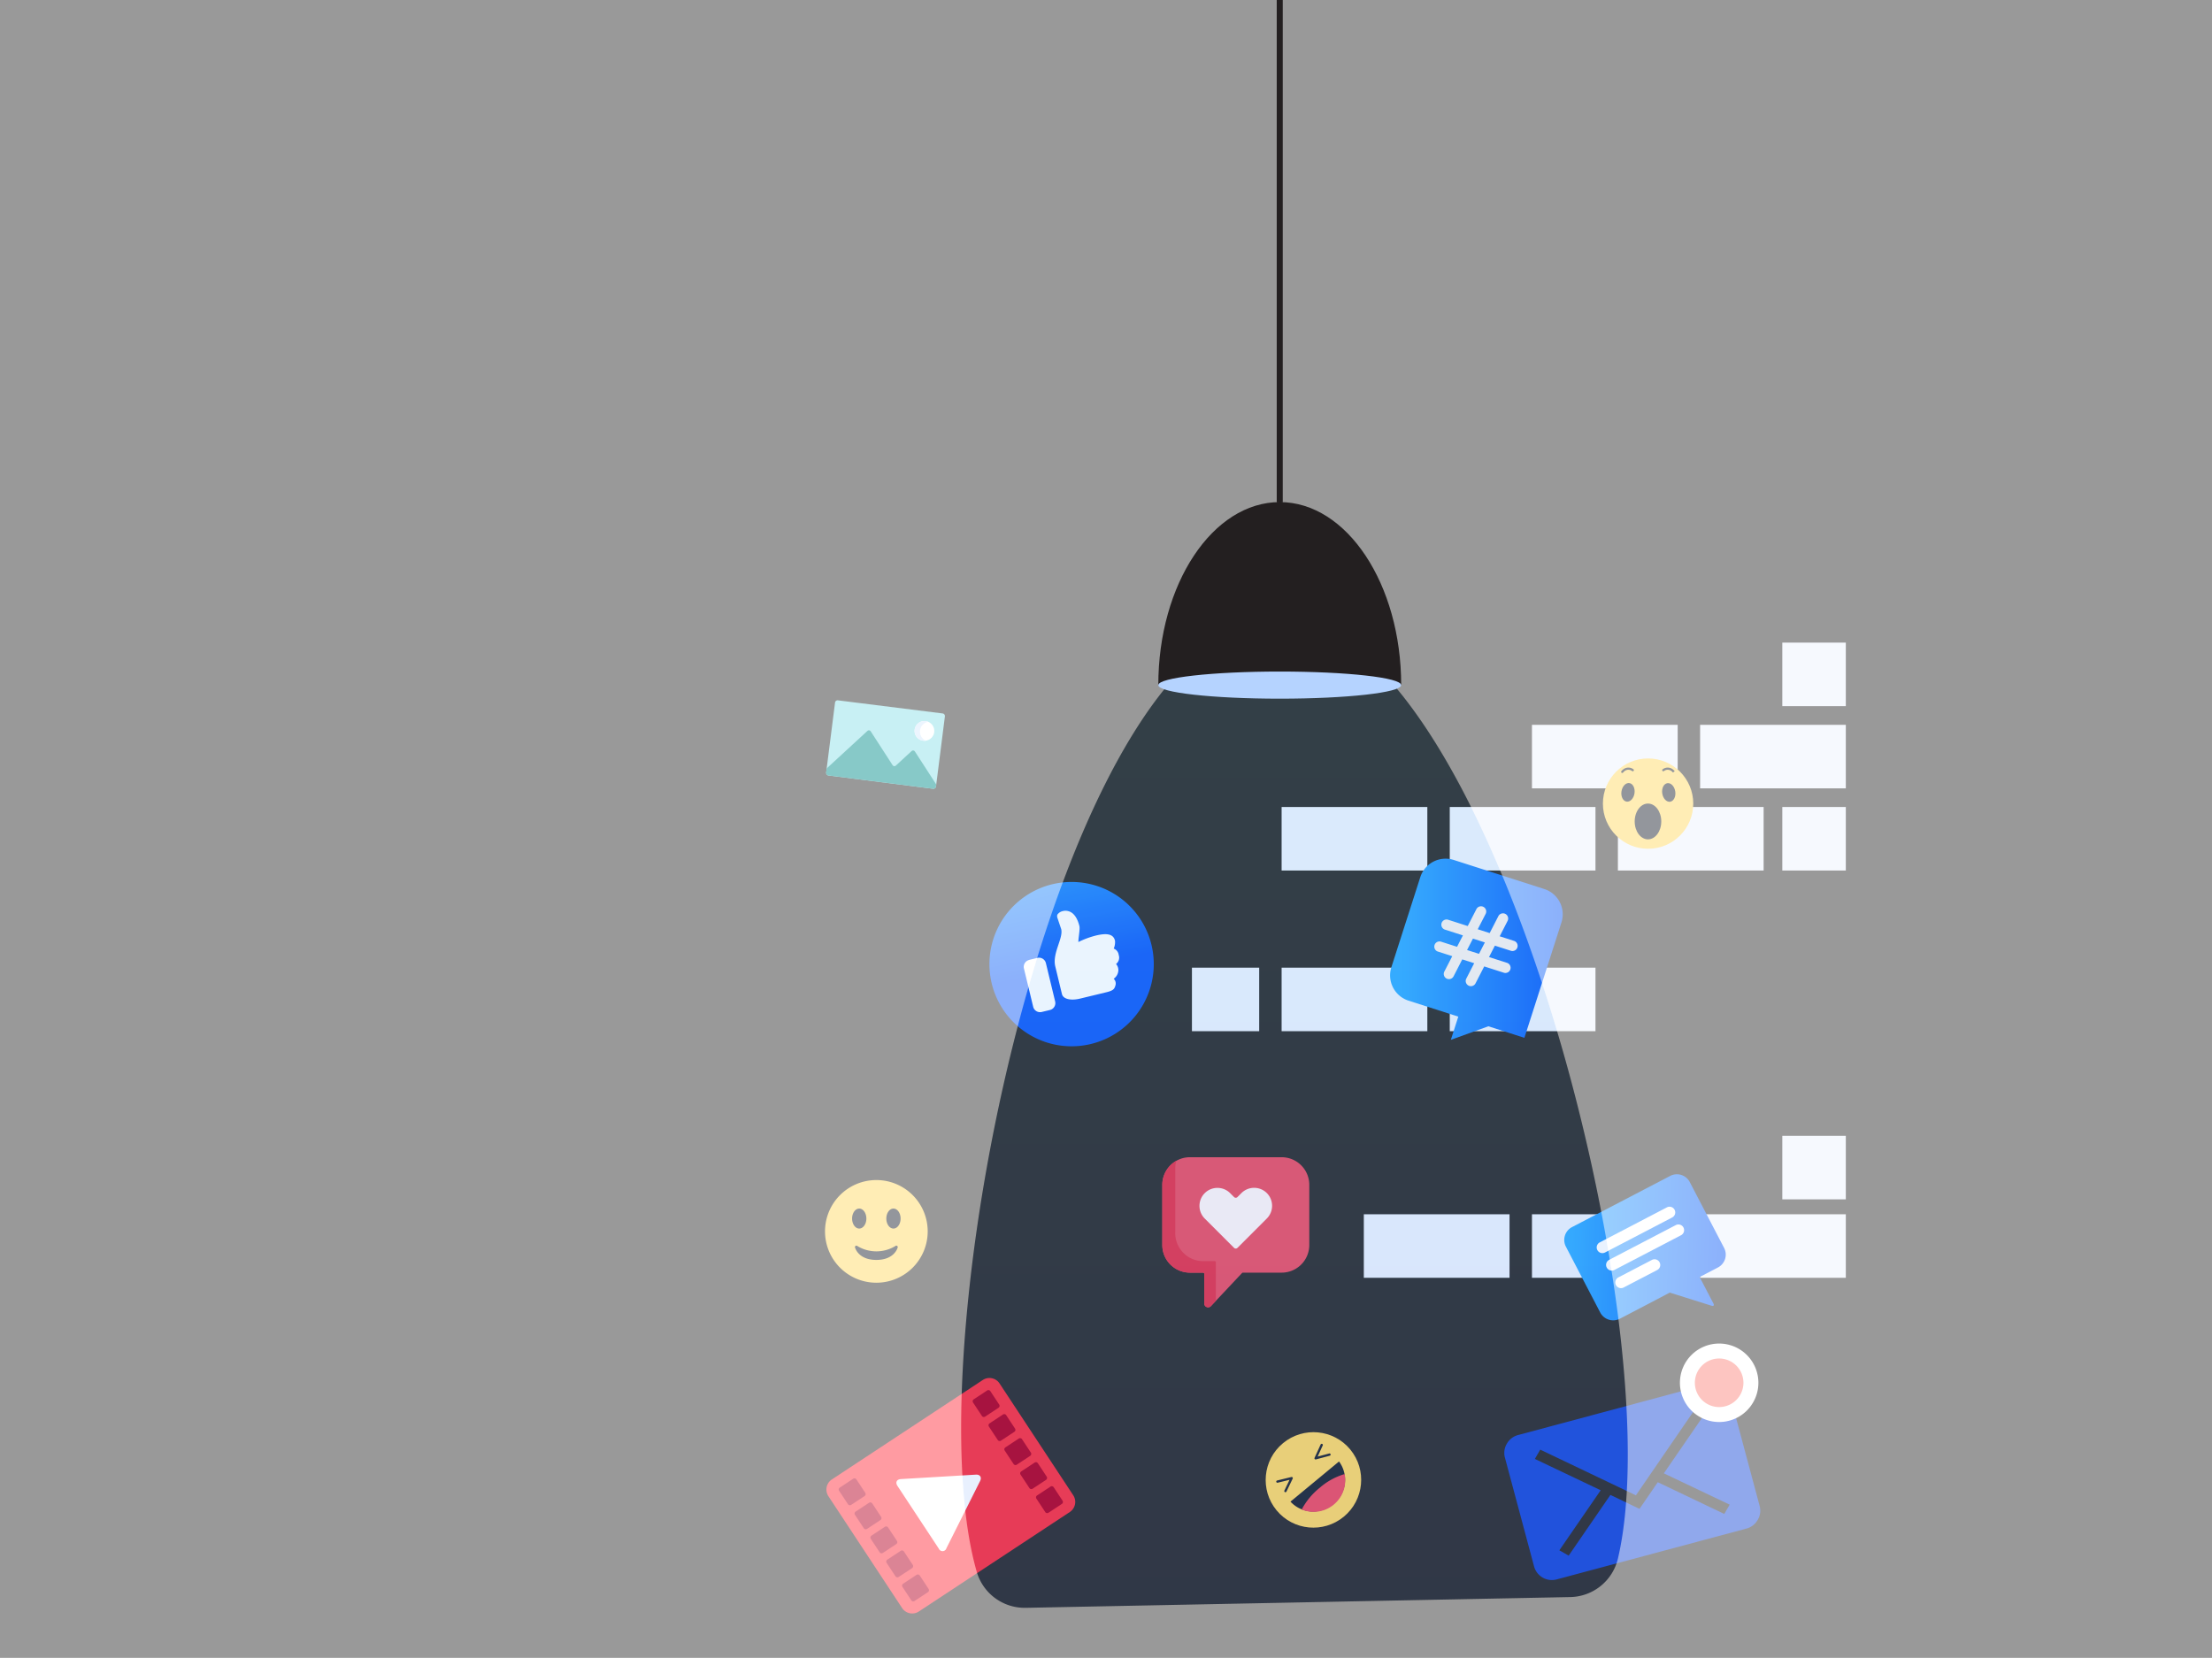<svg id="Layer_1" data-name="Layer 1" xmlns="http://www.w3.org/2000/svg" xmlns:xlink="http://www.w3.org/1999/xlink" viewBox="0 0 444 332.75"><rect x="0" y="0" width="444" height="332.75" fill="#333333" stroke="none"/><defs><style>.cls-1{fill:#edf3fd;}.cls-2{fill:#ec5569;}.cls-3{fill:#e63950;}.cls-4{fill:#fff5f5;}.cls-5{fill:#fe3745;}.cls-6{fill:#fff;}.cls-7{fill:#b7092b;}.cls-8{fill:url(#linear-gradient);}.cls-9{fill:url(#linear-gradient-2);}.cls-10{fill:#f7f3f1;}.cls-11{fill:#ffda6b;}.cls-12{fill:#262c38;}.cls-13{fill:url(#linear-gradient-3);}.cls-14{fill:#f05266;}.cls-15{fill:#91e0e8;}.cls-16{fill:#0f9390;}.cls-17{fill:#d9eafc;}.cls-18{fill:#2150d9;}.cls-18,.cls-19,.cls-23,.cls-24{fill-rule:evenodd;}.cls-19{fill:#fb8b82;}.cls-20{fill:none;stroke:#fff;stroke-width:3px;}.cls-21{opacity:0.1;fill:url(#linear-gradient-4);}.cls-22{opacity:0.5;fill:url(#linear-gradient-5);}.cls-23{fill:#231f20;}.cls-24{fill:#b5d3ff;}</style><linearGradient id="linear-gradient" x1="317.462" y1="255.058" x2="349.961" y2="255.058" gradientTransform="matrix(0.999, 0.033, 0.033, -0.999, -11.724, 494.333)" gradientUnits="userSpaceOnUse"><stop offset="0" stop-color="#37aeff"/><stop offset="0.05" stop-color="#37aeff"/><stop offset="1" stop-color="#1861f7"/></linearGradient><linearGradient id="linear-gradient-2" x1="279.026" y1="295.448" x2="313.676" y2="295.448" gradientTransform="matrix(1, 0, 0, -1, 0, 486)" xlink:href="#linear-gradient"/><linearGradient id="linear-gradient-3" x1="-594.736" y1="1.211" x2="-594.736" y2="1.225" gradientTransform="translate(1377799.775 -335214.128) rotate(-13.566) scale(2383.959)" xlink:href="#linear-gradient"/><linearGradient id="linear-gradient-4" x1="259.826" y1="124.119" x2="259.826" y2="322.751" gradientTransform="matrix(1, 0, 0, 1, 0, 0)" xlink:href="#linear-gradient"/><linearGradient id="linear-gradient-5" y1="166.375" x2="444" y2="166.375" gradientUnits="userSpaceOnUse"><stop offset="0" stop-color="#fff"/><stop offset="1" stop-color="#fff"/></linearGradient></defs><title>illu-lamp-blog-hero</title><path class="cls-1" d="M320.25,194.25H291V207h29.25Zm-33.75,0H257.25V207H286.5Zm-33.75,0h-13.5V207h13.5Zm117.75,49.5H341.25v12.75H370.5Zm-33.75,0H307.5v12.75h29.25Zm-33.75,0H273.75v12.75H303ZM370.5,228H357.75v12.75H370.5Zm0-82.5H341.25v12.75H370.5Zm-33.75,0H307.5v12.75h29.25Zm33.75-16.5H357.75v12.75H370.5Zm0,33H357.75V174.75H370.5Zm-16.5,0H324.75V174.75H354Zm-33.75,0H291V174.75h29.25Zm-33.75,0H257.25V174.75H286.5Z" transform="translate(0 0)"/><g id="Layer_6" data-name="Layer 6"><path class="cls-2" d="M257.256,232.298H238.848a5.547,5.547,0,0,0-5.547,5.547v12.074a5.547,5.547,0,0,0,5.547,5.547h2.642a.228.228,0,0,1,.228.228v5.956a.777.777,0,0,0,1.344.533l6.249-6.644a.227.227,0,0,1,.166-.072H257.256a5.547,5.547,0,0,0,5.547-5.547V237.845A5.547,5.547,0,0,0,257.256,232.298Z" transform="translate(0 0)"/><path class="cls-3" d="M244.051,253.395a.231.231,0,0,0-.22-.24h-2.558a5.62,5.62,0,0,1-5.37-5.841V234.601a6.329,6.329,0,0,1,.198-1.575,5.545,5.545,0,0,0-2.8,4.82v12.074a5.547,5.547,0,0,0,5.547,5.547h2.642a.228.228,0,0,1,.228.228v5.956a.777.777,0,0,0,1.344.533l.99-1.052v-7.733Z" transform="translate(0 0)"/><path class="cls-4" d="M254.284,239.497h0a3.606,3.606,0,0,0-5.1,0l-.795.795a.486.486,0,0,1-.687,0l-.783-.783a3.606,3.606,0,0,0-5.1,0h0a3.606,3.606,0,0,0,0,5.1l5.883,5.883a.486.486,0,0,0,.687,0l5.895-5.896A3.612,3.612,0,0,0,254.284,239.497Z" transform="translate(0 0)"/></g><g id="Layer_7" data-name="Layer 7"><path class="cls-5" d="M215.429,300.162a2.428,2.428,0,0,1-.689,3.354L184.432,323.487a2.428,2.428,0,0,1-3.354-.689l-14.8-22.459a2.428,2.428,0,0,1,.689-3.354L197.275,277.013a2.428,2.428,0,0,1,3.354.689Z" transform="translate(0 0)"/><path class="cls-6" d="M180.145,298.283c-.466-.708-.156-1.327.69-1.377l15.043-.89c.846-.05,1.227.529.848,1.286l-6.751,13.473a.814.814,0,0,1-1.538.091Z" transform="translate(0 0)"/><path class="cls-7" d="M200.565,281.951a.464.464,0,0,1-.132.64l-2.701,1.78a.464.464,0,0,1-.64-.132l-1.78-2.701a.464.464,0,0,1,.132-.64l2.701-1.78a.464.464,0,0,1,.64.132l1.78,2.701Z" transform="translate(0 0)"/><path class="cls-7" d="M203.744,286.774a.464.464,0,0,1-.132.64l-2.701,1.78a.464.464,0,0,1-.64-.132l-1.78-2.701a.464.464,0,0,1,.132-.64l2.701-1.78a.464.464,0,0,1,.64.132Z" transform="translate(0 0)"/><path class="cls-7" d="M206.922,291.598a.464.464,0,0,1-.132.64l-2.701,1.78a.464.464,0,0,1-.64-.132l-1.78-2.701a.464.464,0,0,1,.132-.64l2.701-1.78a.464.464,0,0,1,.64.132l1.78,2.701Z" transform="translate(0 0)"/><path class="cls-7" d="M210.101,296.422a.464.464,0,0,1-.132.64l-2.701,1.78a.464.464,0,0,1-.64-.132l-1.78-2.701a.464.464,0,0,1,.132-.64l2.701-1.78a.464.464,0,0,1,.64.132Z" transform="translate(0 0)"/><path class="cls-7" d="M213.28,301.245a.464.464,0,0,1-.132.64l-2.701,1.78a.464.464,0,0,1-.64-.132l-1.78-2.701a.464.464,0,0,1,.132-.64l2.701-1.78a.464.464,0,0,1,.64.132l1.78,2.701Z" transform="translate(0 0)"/><path class="cls-7" d="M173.68,299.667a.464.464,0,0,1-.132.64l-2.701,1.78a.464.464,0,0,1-.64-.132l-1.78-2.701a.464.464,0,0,1,.132-.64l2.701-1.78a.464.464,0,0,1,.64.132Z" transform="translate(0 0)"/><path class="cls-7" d="M176.859,304.491a.464.464,0,0,1-.132.64l-2.701,1.78a.464.464,0,0,1-.64-.132l-1.78-2.701a.464.464,0,0,1,.132-.64l2.701-1.78a.464.464,0,0,1,.64.132Z" transform="translate(0 0)"/><path class="cls-7" d="M180.038,309.314a.464.464,0,0,1-.132.64l-2.701,1.78a.464.464,0,0,1-.64-.132l-1.78-2.701a.464.464,0,0,1,.132-.64l2.701-1.78a.464.464,0,0,1,.64.132Z" transform="translate(0 0)"/><path class="cls-7" d="M183.217,314.138a.464.464,0,0,1-.132.64l-2.701,1.78a.464.464,0,0,1-.64-.132l-1.78-2.701a.464.464,0,0,1,.132-.64l2.701-1.78a.464.464,0,0,1,.64.132Z" transform="translate(0 0)"/><path class="cls-7" d="M186.395,318.962a.464.464,0,0,1-.132.64l-2.701,1.78a.464.464,0,0,1-.64-.132l-1.78-2.701a.464.464,0,0,1,.132-.64l2.701-1.78a.464.464,0,0,1,.64.132Z" transform="translate(0 0)"/></g><g id="Layer_14" data-name="Layer 14"><path class="cls-8" d="M335.257,236.046l-19.718,10.279a2.911,2.911,0,0,0-1.232,3.916l6.892,13.221a2.938,2.938,0,0,0,3.964,1.247l.001-0c8.786-4.584,10-5.239,10-5.239l8.388,2.639c.4.126.569-.075.375-.447l-2.771-5.315L344.839,254.425a2.911,2.911,0,0,0,1.232-3.916l-6.898-13.231A2.911,2.911,0,0,0,335.257,236.046Z" transform="translate(0 0)"/><path class="cls-6" d="M335.613,244.409l-13.421,6.997a1.144,1.144,0,1,1-1.062-2.026l.004-.002,13.421-6.997a1.144,1.144,0,1,1,1.061,2.026Z" transform="translate(0 0)"/><path class="cls-6" d="M337.453,247.939l-13.421,6.997a1.144,1.144,0,0,1-1.062-2.026l.004-.002L336.396,245.911a1.144,1.144,0,0,1,1.061,2.026Z" transform="translate(0 0)"/><path class="cls-6" d="M332.61,254.954l-6.737,3.512a1.144,1.144,0,0,1-1.057-2.028l6.737-3.512a1.144,1.144,0,1,1,1.062,2.026Z" transform="translate(0 0)"/></g><g id="Layer_13" data-name="Layer 13"><path class="cls-9" d="M305.984,208.332l7.438-23.176a5.33,5.33,0,0,0-3.457-6.699l0,0-18.164-5.83a5.331,5.331,0,0,0-6.71,3.436l-5.812,18.109a5.33,5.33,0,0,0,3.457,6.699l0,0,9.979,3.203-1.496,4.661,7.533-2.723Z" transform="translate(0 0)"/><path class="cls-10" d="M302.534,193.291l-3.653-1.172,1.177-2.292,3.253,1.044a1.043,1.043,0,0,0,.637-1.984l-2.925-.939,1.607-3.129a1.043,1.043,0,0,0-1.854-.952l-1.764,3.436-2.394-.768,1.607-3.129a1.043,1.043,0,0,0-1.854-.952l-1.764,3.436-3.981-1.278a1.043,1.043,0,0,0-.637,1.984l3.653,1.172-1.177,2.292-3.253-1.044a1.043,1.043,0,0,0-.637,1.984l2.925.939-1.607,3.129a1.043,1.043,0,0,0,1.854.952l1.764-3.436,2.394.768-1.607,3.129a1.043,1.043,0,0,0,1.854.952l1.764-3.436,3.981,1.278a1.043,1.043,0,0,0,.637-1.984Zm-5.665-1.818-2.394-.768,1.177-2.292,2.394.768Z" transform="translate(0 0)"/></g><g id="Layer_9" data-name="Layer 9"><circle class="cls-11" cx="330.809" cy="161.314" r="9.067"/><ellipse class="cls-12" cx="330.788" cy="164.896" rx="2.667" ry="3.593"/><ellipse class="cls-12" cx="326.604" cy="159.076" rx="1.881" ry="1.32" transform="matrix(0.15, -0.989, 0.989, 0.15, 120.458, 458.206)"/><ellipse class="cls-12" cx="334.958" cy="159.076" rx="1.32" ry="1.881" transform="translate(-20.029 51.901) rotate(-8.604)"/><path class="cls-12" d="M325.621,155.16a.218.218,0,0,1-.176-.345,2.006,2.006,0,0,1,.656-.548,1.651,1.651,0,0,1,1.743.147.218.218,0,1,1-.238.364h0a1.234,1.234,0,0,0-1.306-.125,1.587,1.587,0,0,0-.502.415A.217.217,0,0,1,325.621,155.16Zm10.18-.09a1.584,1.584,0,0,0-.515-.423,1.236,1.236,0,0,0-1.293.131.218.218,0,1,1-.238-.364h0a1.651,1.651,0,0,1,1.743-.147,2.006,2.006,0,0,1,.656.548l-.353.254Z" transform="translate(0 0)"/></g><g id="Layer_12" data-name="Layer 12"><path class="cls-13" d="M198.994,197.119a16.495,16.495,0,1,0-.002-.009l.002.009" transform="translate(0 0)"/><path class="cls-6" d="M224.555,191.721a1.569,1.569,0,0,0-1.007-1.307,3.118,3.118,0,0,0,.255-1.592c-.342-1.419-1.776-1.521-3.826-1.027a17.593,17.593,0,0,0-3.517,1.302c-.036-.635.349-2.595.207-3.184-.296-1.226-.957-2.694-2.222-3.008a2.057,2.057,0,0,0-1.096-.018,1.772,1.772,0,0,0-1.121.729,1.09,1.09,0,0,0,.025.647l.759,2.254c.445,1.842-1.833,4.829-1.194,7.478l1.34,5.555c.238.986,1.729,1.367,3.631.908l5.274-1.273c1.382-.333,1.633-.647,1.832-1.378a1.308,1.308,0,0,0-.352-1.338,2.132,2.132,0,0,0,.938-1.811,1.825,1.825,0,0,0-.462-1.146,1.635,1.635,0,0,0,.542-1.793m-17.989.963,1.649-.398a1.422,1.422,0,0,1,1.715,1.048v0h0l1.857,7.697a1.422,1.422,0,0,1-1.048,1.715l-1.649.398a1.422,1.422,0,0,1-1.715-1.048l-1.853-7.679a1.422,1.422,0,0,1,1.048-1.715h0" transform="translate(0 0)"/></g><g id="Layer_10" data-name="Layer 10"><ellipse class="cls-11" cx="263.634" cy="297.076" rx="9.591" ry="9.576" transform="translate(-128.864 236.233) rotate(-39.602)"/><path id="mond" class="cls-12" d="M263.954,297.359l-4.926,4.075a6.16,6.16,0,0,0,8.534.505c.068-.052.111-.09.111-.09a6.159,6.159,0,0,0,1.102-8.478l-4.821,3.989Z" transform="translate(0 0)"/><path id="tong" class="cls-14" d="M261.279,303.018a13.942,13.942,0,0,1,3.613-4.36,13.279,13.279,0,0,1,5.008-2.759,6.348,6.348,0,0,1-8.62,7.118Z" transform="translate(0 0)"/><path class="cls-12" d="M267.006,292.17a.229.229,0,0,1-.087.045l-2.787.742a.23.23,0,0,1-.269-.318l1.223-2.678a.23.23,0,1,1,.419.191l-1.021,2.235,2.316-.617a.23.23,0,0,1,.206.4Z" transform="translate(0 0)"/><path class="cls-12" d="M258.16,299.488a.23.23,0,0,1-.354-.277l1.04-2.159-2.386.584a.23.23,0,0,1-.109-.447l2.86-.7a.23.23,0,0,1,.262.323l-1.251,2.599A.229.229,0,0,1,258.16,299.488Z" transform="translate(0 0)"/></g><g id="Layer_11" data-name="Layer 11"><path class="cls-11" d="M186.21,247.186a10.305,10.305,0,1,1-10.305-10.305h0a10.305,10.305,0,0,1,10.305,10.305" transform="translate(0 0)"/><path class="cls-12" d="M171.62,250.404c.026.103.669,2.508,4.285,2.508,3.617,0,4.259-2.405,4.285-2.508a.286.286,0,0,0-.479-.273,7.349,7.349,0,0,1-7.613,0,.287.287,0,0,0-.48.273m2.282-5.794c0,1.107-.641,2.004-1.431,2.004s-1.431-.897-1.431-2.004c0-1.107.641-2.004,1.431-2.004s1.431.897,1.431,2.004m6.87,0c0,1.107-.641,2.004-1.431,2.004s-1.431-.897-1.431-2.004c0-1.107.641-2.004,1.431-2.004s1.431.897,1.431,2.004" transform="translate(0 0)"/></g><g id="Layer_8" data-name="Layer 8"><path class="cls-15" d="M189.204,143.215l-21.016-2.631a.515.515,0,0,0-.575.446l-1.783,14.045a.531.531,0,0,0,.458.592l20.997,2.666a.531.531,0,0,0,.592-.458l1.786-14.068A.531.531,0,0,0,189.204,143.215Z" transform="translate(0 0)"/><path class="cls-16" d="M183.65,150.861a.432.432,0,0,0-.677-.086l-3.14,2.891a.432.432,0,0,1-.677-.086l-4.375-6.765a.432.432,0,0,0-.677-.086l-8.171,7.523-.104.822a.531.531,0,0,0,.458.592l20.997,2.666a.531.531,0,0,0,.592-.458l.051-.4Z" transform="translate(0 0)"/><circle class="cls-6" cx="185.555" cy="146.721" r="1.984"/><path class="cls-17" d="M184.674,146.609a1.985,1.985,0,0,1,1.665-1.711,1.984,1.984,0,1,0-.48,3.784A1.985,1.985,0,0,1,184.674,146.609Z" transform="translate(0 0)"/></g><g id="Layer_5" data-name="Layer 5"><path class="cls-18" d="M347.183,302.037l-1.078,1.867-13.351-6.367-3.664,5.348-5.844-2.801-8.379,12.191-1.867-1.074,8.297-12.051-13.211-6.289,1.078-1.867,19.199,9.172,12.043-17.543,1.863,1.078-8.293,12.051Zm-42.445-13.98a3.644,3.644,0,0,0-2.269,1.73,3.577,3.577,0,0,0-.383,2.863l5.824,21.735a3.701,3.701,0,0,0,4.498,2.677q.046-.012.092-.025l38.035-10.191a3.67,3.67,0,0,0,2.266-1.731,3.582,3.582,0,0,0,.386-2.863l-5.824-21.735a3.709,3.709,0,0,0-4.514-2.674q-.04.01-.08.022Z" transform="translate(0 0)"/><path class="cls-19" d="M351.449,277.576a6.375,6.375,0,1,1-6.375-6.375h0a6.376,6.376,0,0,1,6.375,6.375" transform="translate(0 0)"/><path class="cls-20" d="M351.449,277.576a6.375,6.375,0,1,1-6.375-6.375h0a6.376,6.376,0,0,1,6.375,6.375" transform="translate(0 0)"/></g><g id="Layer_2_copy" data-name="Layer 2 copy"><path class="cls-21" d="M205.893,322.749a10.033,10.033,0,0,1-9.847-7.253C182.737,269.178,213.577,123.418,257.477,124.121c41.337.662,78.336,141.902,67.272,188.762a10.03,10.03,0,0,1-9.572,7.712Z" transform="translate(0 0)"/></g><path class="cls-22" d="M0,0V332.75H444V0ZM324.75,312.88a10.024,10.024,0,0,1-9.57,7.71l-109.29,2.16a10.024,10.024,0,0,1-9.84-7.25C182.74,269.18,213.58,123.42,257.48,124.12,298.81,124.78,335.81,266.02,324.75,312.88Z" transform="translate(0 0)"/><path class="cls-23" d="M281.25,137.527c0-20.289-10.914-36.738-24.375-36.738-13.465,0-24.375,16.449-24.375,36.738M256.27,0h1.207V100.789H256.27Z" transform="translate(0 0)"/><path class="cls-24" d="M281.25,137.527c0,1.504-10.914,2.723-24.375,2.723-13.465,0-24.375-1.219-24.375-2.723,0-1.503,10.91-2.722,24.375-2.722,13.461,0,24.375,1.219,24.375,2.722" transform="translate(0 0)"/></svg>